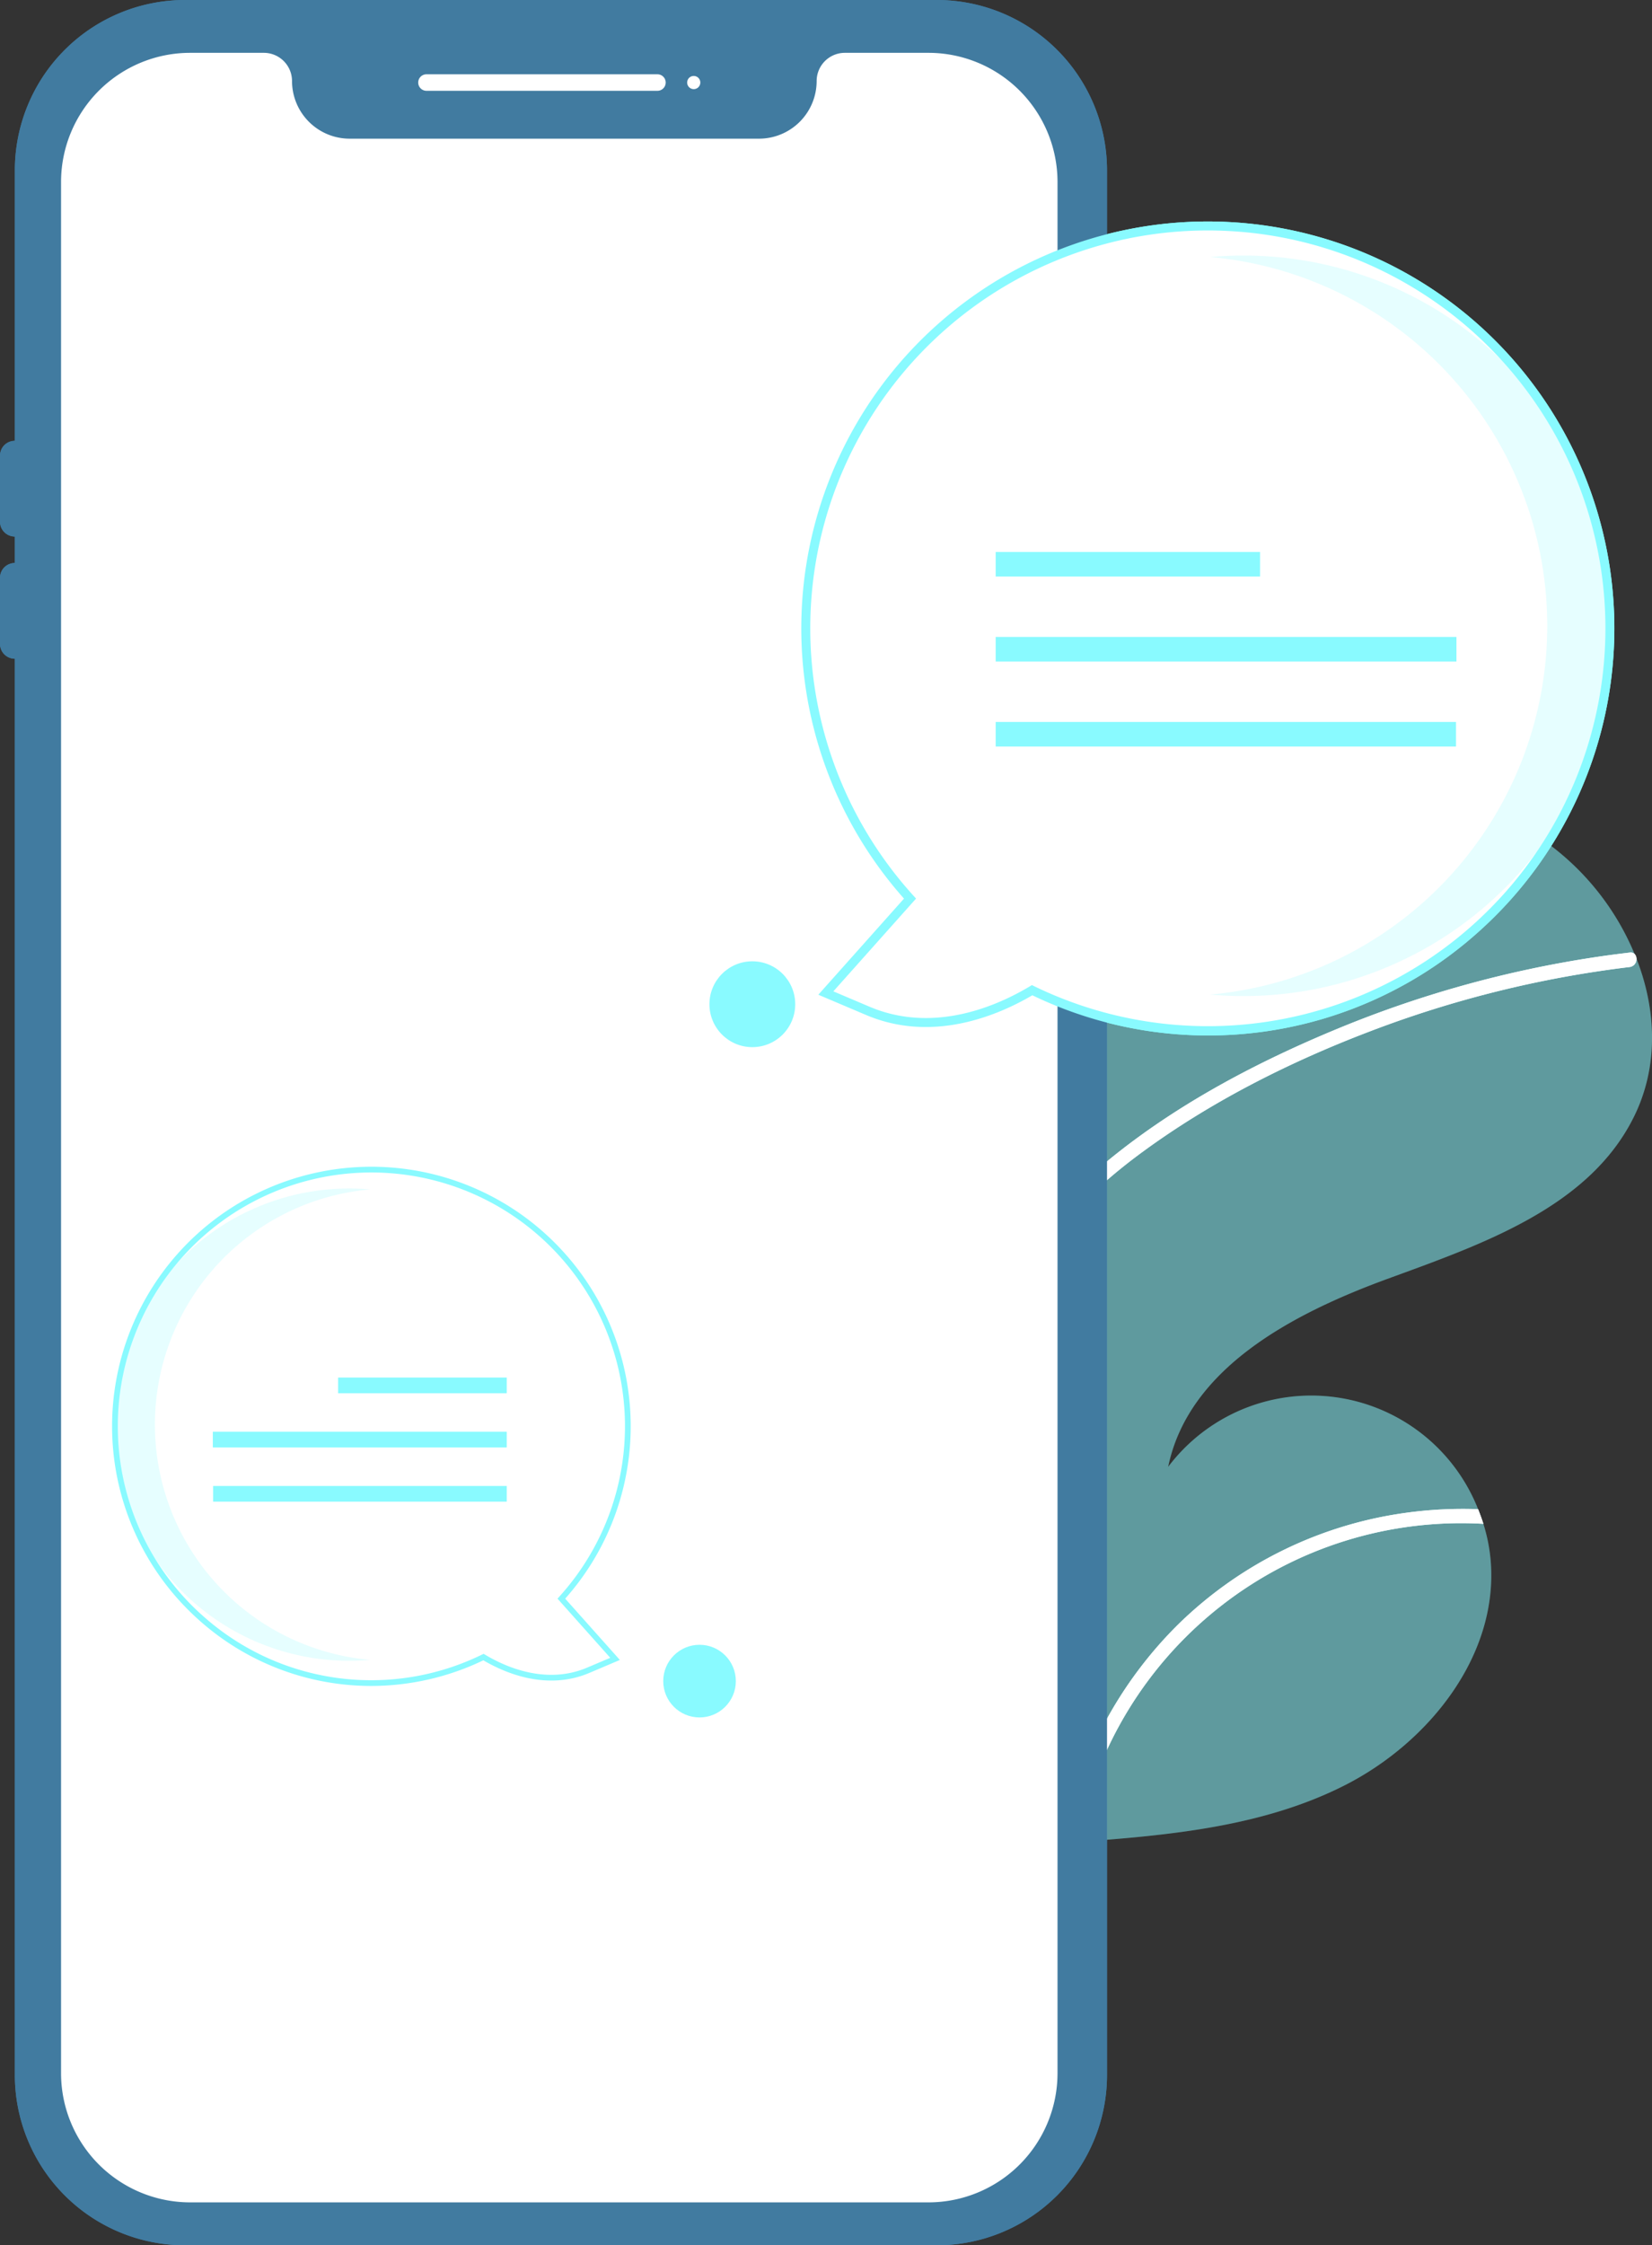 <svg xmlns="http://www.w3.org/2000/svg" width="500.67" height="680" viewBox="0 0 500.67 680">
  <rect x="0" y="0" width="500.67" height="680" fill="#333333" stroke="none"/>
  <g id="Group_66" data-name="Group 66" transform="translate(-263.781 -4226.5)">
    <path id="Path_1357" data-name="Path 1357" d="M797.307,380.22c-1.587,1.091-3.144,2.2-4.7,3.341A410.078,410.078,0,0,0,770.1,518.293q-.009,7.955.346,15.869A398.186,398.186,0,0,0,792.84,650.178q1.044,2.949,2.126,5.871c.517,1.4,1.043,2.81,1.607,4.195.564.7,1.12,1.382,1.675,2.067.038.029.073.081.112.111.224.276.448.553.65.825.96,1.173,1.933,2.339,2.893,3.512l-.76.087-1.9.208.008.012c.641-.042,1.294-.094,1.939-.157.235-.01.491-.016.73-.048.214-.014.44-.037.654-.05,27.508-2,55.632-4.655,80.183-17.058,25.7-12.992,46.789-39.514,44.351-68.195A51.623,51.623,0,0,0,924.9,570.5c-.475-1.5-1.023-2.973-1.6-4.439a54.354,54.354,0,0,0-93.931-12.813c6.174-29.888,37.764-46.432,66.416-56.921,28.674-10.484,60.968-21.555,74.619-48.852,7.624-15.192,7.039-32.461.9-48.153-.186-.469-.382-.95-.59-1.424a79.312,79.312,0,0,0-40.179-41.636c-33.992-14.948-74.124-7.3-107.518,8.937a196.6,196.6,0,0,0-25.7,15.022Z" transform="translate(-211.557 4117.5)" fill="#89faff" opacity="0.31"/>
    <path id="Path_1358" data-name="Path 1358" d="M901.291,567.183a122.379,122.379,0,0,0-68.951,33.848,125.231,125.231,0,0,0-33.034,57.424c-.33,1.245-.626,2.487-.9,3.732-.717-1.227-1.417-2.483-2.109-3.727-.445-.8-.9-1.605-1.331-2.41.517,1.4,1.043,2.81,1.607,4.195.564.7,1.12,1.382,1.675,2.067.038.029.073.081.112.111.224.276.448.553.65.825.96,1.173,1.933,2.339,2.893,3.512l-.76.087-1.9.208.008.012c.641-.042,1.294-.094,1.939-.157.235-.01.491-.016.73-.048.062-.376.145-.748.228-1.121A118.245,118.245,0,0,1,924.9,570.5c-.475-1.5-1.023-2.972-1.6-4.439A126.5,126.5,0,0,0,901.291,567.183Z" transform="translate(-211.557 4117.5)" fill="#fff"/>
    <path id="Path_1359" data-name="Path 1359" d="M809.5,461.846a134.646,134.646,0,0,0-26.286,28.99,111.719,111.719,0,0,0-9.711,18.35c-1.264,2.973-2.4,6.027-3.406,9.106q-.009,7.955.346,15.869a115.394,115.394,0,0,1,3.012-11.946c.628-2.154,1.337-4.269,2.1-6.363,8.534-23.45,25.067-42.41,44.911-57.156,21.265-15.78,45.493-28,70.182-37.393a331.4,331.4,0,0,1,78.579-19.433,2.377,2.377,0,0,0,2.069-2.551,2.045,2.045,0,0,0-.59-1.424,1.7,1.7,0,0,0-1.477-.4c-3.318.4-6.627.815-9.932,1.318a335.332,335.332,0,0,0-80.03,22.348C854.506,431.5,830.13,444.544,809.5,461.846Z" transform="translate(-211.557 4117.5)" fill="#fff"/>
    <circle id="Ellipse_155" data-name="Ellipse 155" cx="9.245" cy="9.245" r="9.245" transform="translate(719.394 4427.36)" fill="#f2f2f2"/>
    <path id="Path_1360" data-name="Path 1360" d="M759.3,789H531.378a51.6,51.6,0,0,1-51.539-51.54V160.54A51.6,51.6,0,0,1,531.378,109H759.3a51.6,51.6,0,0,1,51.539,51.54V737.461A51.6,51.6,0,0,1,759.3,789Z" transform="translate(-211.557 4117.5)" fill="#417ba0"/>
    <path id="Path_1361" data-name="Path 1361" d="M756.749,125h-25.37a8.548,8.548,0,0,0-8.54,8.54A17.477,17.477,0,0,1,705.379,151H581.3a17.477,17.477,0,0,1-17.46-17.46A8.548,8.548,0,0,0,555.3,125h-22.37a39.14,39.14,0,0,0-39.09,39.09V736.91A39.14,39.14,0,0,0,532.928,776H756.749a39.14,39.14,0,0,0,39.09-39.09V164.09A39.14,39.14,0,0,0,756.749,125Z" transform="translate(-211.557 4117.5)" fill="#fff"/>
    <path id="Path_1362" data-name="Path 1362" d="M674.589,136.5h-70a2.5,2.5,0,0,1,0-5h70a2.5,2.5,0,0,1,0,5Z" transform="translate(-211.557 4117.5)" fill="#fff"/>
    <circle id="Ellipse_156" data-name="Ellipse 156" cx="2" cy="2" r="2" transform="translate(472.031 4249.5)" fill="#fff"/>
    <path id="Path_1363" data-name="Path 1363" d="M812.839,336.5a4.505,4.505,0,0,1-4.5-4.5V244a4.5,4.5,0,0,1,9,0v88a4.505,4.505,0,0,1-4.5,4.5Z" transform="translate(-211.557 4117.5)" fill="#3f3d56"/>
    <path id="Path_1364" data-name="Path 1364" d="M479.838,271.5a4.505,4.505,0,0,1-4.5-4.5V247a4.5,4.5,0,0,1,9,0v20A4.505,4.505,0,0,1,479.838,271.5Z" transform="translate(-211.557 4117.5)" fill="#417ba0"/>
    <path id="Path_1365" data-name="Path 1365" d="M479.838,308.5a4.5,4.5,0,0,1-4.5-4.5V284a4.5,4.5,0,0,1,9,0v20a4.505,4.505,0,0,1-4.5,4.5Z" transform="translate(-211.557 4117.5)" fill="#417ba0"/>
    <path id="Path_1379" data-name="Path 1379" d="M788.143,408.884c-10.818,6.488-30.092,14.617-49.787,6.263l-12.732-5.4,25.513-28.6a121.849,121.849,0,1,1,37.005,27.738Z" transform="translate(-211.557 4117.5)" fill="#fff"/>
    <path id="Path_1380" data-name="Path 1380" d="M788.209,410.425c-10.395,6.1-30.2,14.537-50.385,5.973l-14.479-6.141,25.966-29.108a123.209,123.209,0,1,1,174.855,9.4h0a122.66,122.66,0,0,1-135.958,19.874ZM930.644,218.341a120.489,120.489,0,0,0-178.5,161.891l.822.906-25.064,28.1,10.985,4.659c19.5,8.271,38.791-.321,48.557-6.177l.631-.379.662.322A120.489,120.489,0,0,0,930.645,218.341Z" transform="translate(-211.557 4117.5)" fill="#89faff"/>
    <path id="Path_1381" data-name="Path 1381" d="M944.261,298.527a112.135,112.135,0,0,0-102.214-111.69c3.26-.287,6.563-.442,9.9-.442a112.132,112.132,0,1,1,0,224.263c-3.335,0-6.634-.157-9.895-.443A112.137,112.137,0,0,0,944.261,298.527Z" transform="translate(-211.557 4117.5)" fill="#89faff" opacity="0.21"/>
    <rect id="Rectangle_212" data-name="Rectangle 212" width="80.124" height="7.441" transform="translate(565.537 4393.667)" fill="#89faff"/>
    <rect id="Rectangle_213" data-name="Rectangle 213" width="139.65" height="7.441" transform="translate(565.537 4419.407)" fill="#89faff"/>
    <rect id="Rectangle_214" data-name="Rectangle 214" width="139.513" height="7.441" transform="translate(565.537 4445.146)" fill="#89faff"/>
    <path id="Path_1382" data-name="Path 1382" d="M535.686,598.516a77.721,77.721,0,1,1,109.784-5.357L661.744,611.4l-8.121,3.445c-12.563,5.329-24.857.144-31.757-3.995a77.721,77.721,0,0,1-86.18-12.336Z" transform="translate(-211.557 4117.5)" fill="#fff"/>
    <path id="Path_1383" data-name="Path 1383" d="M587.8,619.6a78.3,78.3,0,0,1-52.7-20.443h0a78.589,78.589,0,1,1,111.531-6L663.2,611.728l-9.235,3.917c-12.877,5.463-25.507.083-32.138-3.81A78.693,78.693,0,0,1,587.8,619.6Zm-51.53-21.728a76.5,76.5,0,0,0,85.218,12.2l.422-.205.4.242c6.229,3.736,18.535,9.216,30.972,3.94l7.007-2.972L644.3,593.155l.524-.578a76.854,76.854,0,1,0-108.559,5.3Z" transform="translate(-211.557 4117.5)" fill="#89faff"/>
    <path id="Path_1384" data-name="Path 1384" d="M522.286,540.461a71.525,71.525,0,0,1,65.2-71.241c-2.079-.183-4.186-.282-6.317-.282a71.523,71.523,0,0,0,0,143.046c2.128,0,4.231-.1,6.311-.282a71.526,71.526,0,0,1-65.191-71.241Z" transform="translate(-211.557 4117.5)" fill="#89faff" opacity="0.21"/>
    <rect id="Rectangle_215" data-name="Rectangle 215" width="51.107" height="4.746" transform="translate(366.249 4643.699)" fill="#89faff"/>
    <rect id="Rectangle_216" data-name="Rectangle 216" width="89.075" height="4.746" transform="translate(328.281 4660.117)" fill="#89faff"/>
    <rect id="Rectangle_217" data-name="Rectangle 217" width="88.988" height="4.746" transform="translate(328.368 4676.535)" fill="#89faff"/>
    <circle id="Ellipse_158" data-name="Ellipse 158" cx="11" cy="11" r="11" transform="translate(464.789 4724.634)" fill="#89faff"/>
    <circle id="Ellipse_159" data-name="Ellipse 159" cx="13" cy="13" r="13" transform="translate(478.789 4517.634)" fill="#89faff"/>
    <path id="Path_1357-2" data-name="Path 1357" d="M797.307,380.22c-1.587,1.091-3.144,2.2-4.7,3.341A410.078,410.078,0,0,0,770.1,518.293q-.009,7.955.346,15.869A398.186,398.186,0,0,0,792.84,650.178q1.044,2.949,2.126,5.871c.517,1.4,1.043,2.81,1.607,4.195.564.7,1.12,1.382,1.675,2.067.038.029.073.081.112.111.224.276.448.553.65.825.96,1.173,1.933,2.339,2.893,3.512l-.76.087-1.9.208.008.012c.641-.042,1.294-.094,1.939-.157.235-.01.491-.016.73-.048.214-.014.44-.037.654-.05,27.508-2,55.632-4.655,80.183-17.058,25.7-12.992,46.789-39.514,44.351-68.195A51.623,51.623,0,0,0,924.9,570.5c-.475-1.5-1.023-2.973-1.6-4.439a54.354,54.354,0,0,0-93.931-12.813c6.174-29.888,37.764-46.432,66.416-56.921,28.674-10.484,60.968-21.555,74.619-48.852,7.624-15.192,7.039-32.461.9-48.153-.186-.469-.382-.95-.59-1.424a79.312,79.312,0,0,0-40.179-41.636c-33.992-14.948-74.124-7.3-107.518,8.937a196.6,196.6,0,0,0-25.7,15.022Z" transform="translate(-211.557 4117.5)" fill="#89faff" opacity="0.31"/>
    <path id="Path_1358-2" data-name="Path 1358" d="M901.291,567.183a122.379,122.379,0,0,0-68.951,33.848,125.231,125.231,0,0,0-33.034,57.424c-.33,1.245-.626,2.487-.9,3.732-.717-1.227-1.417-2.483-2.109-3.727-.445-.8-.9-1.605-1.331-2.41.517,1.4,1.043,2.81,1.607,4.195.564.7,1.12,1.382,1.675,2.067.038.029.073.081.112.111.224.276.448.553.65.825.96,1.173,1.933,2.339,2.893,3.512l-.76.087-1.9.208.008.012c.641-.042,1.294-.094,1.939-.157.235-.01.491-.016.73-.048.062-.376.145-.748.228-1.121A118.245,118.245,0,0,1,924.9,570.5c-.475-1.5-1.023-2.972-1.6-4.439A126.5,126.5,0,0,0,901.291,567.183Z" transform="translate(-211.557 4117.5)" fill="#fff"/>
    <path id="Path_1359-2" data-name="Path 1359" d="M809.5,461.846a134.646,134.646,0,0,0-26.286,28.99,111.719,111.719,0,0,0-9.711,18.35c-1.264,2.973-2.4,6.027-3.406,9.106q-.009,7.955.346,15.869a115.394,115.394,0,0,1,3.012-11.946c.628-2.154,1.337-4.269,2.1-6.363,8.534-23.45,25.067-42.41,44.911-57.156,21.265-15.78,45.493-28,70.182-37.393a331.4,331.4,0,0,1,78.579-19.433,2.377,2.377,0,0,0,2.069-2.551,2.045,2.045,0,0,0-.59-1.424,1.7,1.7,0,0,0-1.477-.4c-3.318.4-6.627.815-9.932,1.318a335.332,335.332,0,0,0-80.03,22.348C854.506,431.5,830.13,444.544,809.5,461.846Z" transform="translate(-211.557 4117.5)" fill="#fff"/>
    <circle id="Ellipse_155-2" data-name="Ellipse 155" cx="9.245" cy="9.245" r="9.245" transform="translate(719.394 4427.36)" fill="#f2f2f2"/>
    <path id="Path_1360-2" data-name="Path 1360" d="M759.3,789H531.378a51.6,51.6,0,0,1-51.539-51.54V160.54A51.6,51.6,0,0,1,531.378,109H759.3a51.6,51.6,0,0,1,51.539,51.54V737.461A51.6,51.6,0,0,1,759.3,789Z" transform="translate(-211.557 4117.5)" fill="#417ba0"/>
    <path id="Path_1361-2" data-name="Path 1361" d="M756.749,125h-25.37a8.548,8.548,0,0,0-8.54,8.54A17.477,17.477,0,0,1,705.379,151H581.3a17.477,17.477,0,0,1-17.46-17.46A8.548,8.548,0,0,0,555.3,125h-22.37a39.14,39.14,0,0,0-39.09,39.09V736.91A39.14,39.14,0,0,0,532.928,776H756.749a39.14,39.14,0,0,0,39.09-39.09V164.09A39.14,39.14,0,0,0,756.749,125Z" transform="translate(-211.557 4117.5)" fill="#fff"/>
    <path id="Path_1362-2" data-name="Path 1362" d="M674.589,136.5h-70a2.5,2.5,0,0,1,0-5h70a2.5,2.5,0,0,1,0,5Z" transform="translate(-211.557 4117.5)" fill="#fff"/>
    <circle id="Ellipse_156-2" data-name="Ellipse 156" cx="2" cy="2" r="2" transform="translate(472.031 4249.5)" fill="#fff"/>
    <path id="Path_1363-2" data-name="Path 1363" d="M812.839,336.5a4.505,4.505,0,0,1-4.5-4.5V244a4.5,4.5,0,0,1,9,0v88a4.505,4.505,0,0,1-4.5,4.5Z" transform="translate(-211.557 4117.5)" fill="#3f3d56"/>
    <path id="Path_1364-2" data-name="Path 1364" d="M479.838,271.5a4.505,4.505,0,0,1-4.5-4.5V247a4.5,4.5,0,0,1,9,0v20A4.505,4.505,0,0,1,479.838,271.5Z" transform="translate(-211.557 4117.5)" fill="#417ba0"/>
    <path id="Path_1365-2" data-name="Path 1365" d="M479.838,308.5a4.5,4.5,0,0,1-4.5-4.5V284a4.5,4.5,0,0,1,9,0v20a4.505,4.505,0,0,1-4.5,4.5Z" transform="translate(-211.557 4117.5)" fill="#417ba0"/>
    <path id="Path_1379-2" data-name="Path 1379" d="M788.143,408.884c-10.818,6.488-30.092,14.617-49.787,6.263l-12.732-5.4,25.513-28.6a121.849,121.849,0,1,1,37.005,27.738Z" transform="translate(-211.557 4117.5)" fill="#fff"/>
    <path id="Path_1380-2" data-name="Path 1380" d="M788.209,410.425c-10.395,6.1-30.2,14.537-50.385,5.973l-14.479-6.141,25.966-29.108a123.209,123.209,0,1,1,174.855,9.4h0a122.66,122.66,0,0,1-135.958,19.874ZM930.644,218.341a120.489,120.489,0,0,0-178.5,161.891l.822.906-25.064,28.1,10.985,4.659c19.5,8.271,38.791-.321,48.557-6.177l.631-.379.662.322A120.489,120.489,0,0,0,930.645,218.341Z" transform="translate(-211.557 4117.5)" fill="#89faff"/>
    <path id="Path_1381-2" data-name="Path 1381" d="M944.261,298.527a112.135,112.135,0,0,0-102.214-111.69c3.26-.287,6.563-.442,9.9-.442a112.132,112.132,0,1,1,0,224.263c-3.335,0-6.634-.157-9.895-.443A112.137,112.137,0,0,0,944.261,298.527Z" transform="translate(-211.557 4117.5)" fill="#89faff" opacity="0.21"/>
    <rect id="Rectangle_212-2" data-name="Rectangle 212" width="80.124" height="7.441" transform="translate(565.537 4393.667)" fill="#89faff"/>
    <rect id="Rectangle_213-2" data-name="Rectangle 213" width="139.65" height="7.441" transform="translate(565.537 4419.407)" fill="#89faff"/>
    <rect id="Rectangle_214-2" data-name="Rectangle 214" width="139.513" height="7.441" transform="translate(565.537 4445.146)" fill="#89faff"/>
    <path id="Path_1382-2" data-name="Path 1382" d="M535.686,598.516a77.721,77.721,0,1,1,109.784-5.357L661.744,611.4l-8.121,3.445c-12.563,5.329-24.857.144-31.757-3.995a77.721,77.721,0,0,1-86.18-12.336Z" transform="translate(-211.557 4117.5)" fill="#fff"/>
    <path id="Path_1383-2" data-name="Path 1383" d="M587.8,619.6a78.3,78.3,0,0,1-52.7-20.443h0a78.589,78.589,0,1,1,111.531-6L663.2,611.728l-9.235,3.917c-12.877,5.463-25.507.083-32.138-3.81A78.693,78.693,0,0,1,587.8,619.6Zm-51.53-21.728a76.5,76.5,0,0,0,85.218,12.2l.422-.205.4.242c6.229,3.736,18.535,9.216,30.972,3.94l7.007-2.972L644.3,593.155l.524-.578a76.854,76.854,0,1,0-108.559,5.3Z" transform="translate(-211.557 4117.5)" fill="#89faff"/>
    <path id="Path_1384-2" data-name="Path 1384" d="M522.286,540.461a71.525,71.525,0,0,1,65.2-71.241c-2.079-.183-4.186-.282-6.317-.282a71.523,71.523,0,0,0,0,143.046c2.128,0,4.231-.1,6.311-.282a71.526,71.526,0,0,1-65.191-71.241Z" transform="translate(-211.557 4117.5)" fill="#89faff" opacity="0.21"/>
    <rect id="Rectangle_215-2" data-name="Rectangle 215" width="51.107" height="4.746" transform="translate(366.249 4643.699)" fill="#89faff"/>
    <rect id="Rectangle_216-2" data-name="Rectangle 216" width="89.075" height="4.746" transform="translate(328.281 4660.117)" fill="#89faff"/>
    <rect id="Rectangle_217-2" data-name="Rectangle 217" width="88.988" height="4.746" transform="translate(328.368 4676.535)" fill="#89faff"/>
    <circle id="Ellipse_158-2" data-name="Ellipse 158" cx="11" cy="11" r="11" transform="translate(464.789 4724.634)" fill="#89faff"/>
    <circle id="Ellipse_159-2" data-name="Ellipse 159" cx="13" cy="13" r="13" transform="translate(478.789 4517.634)" fill="#89faff"/>
  </g>
</svg>
